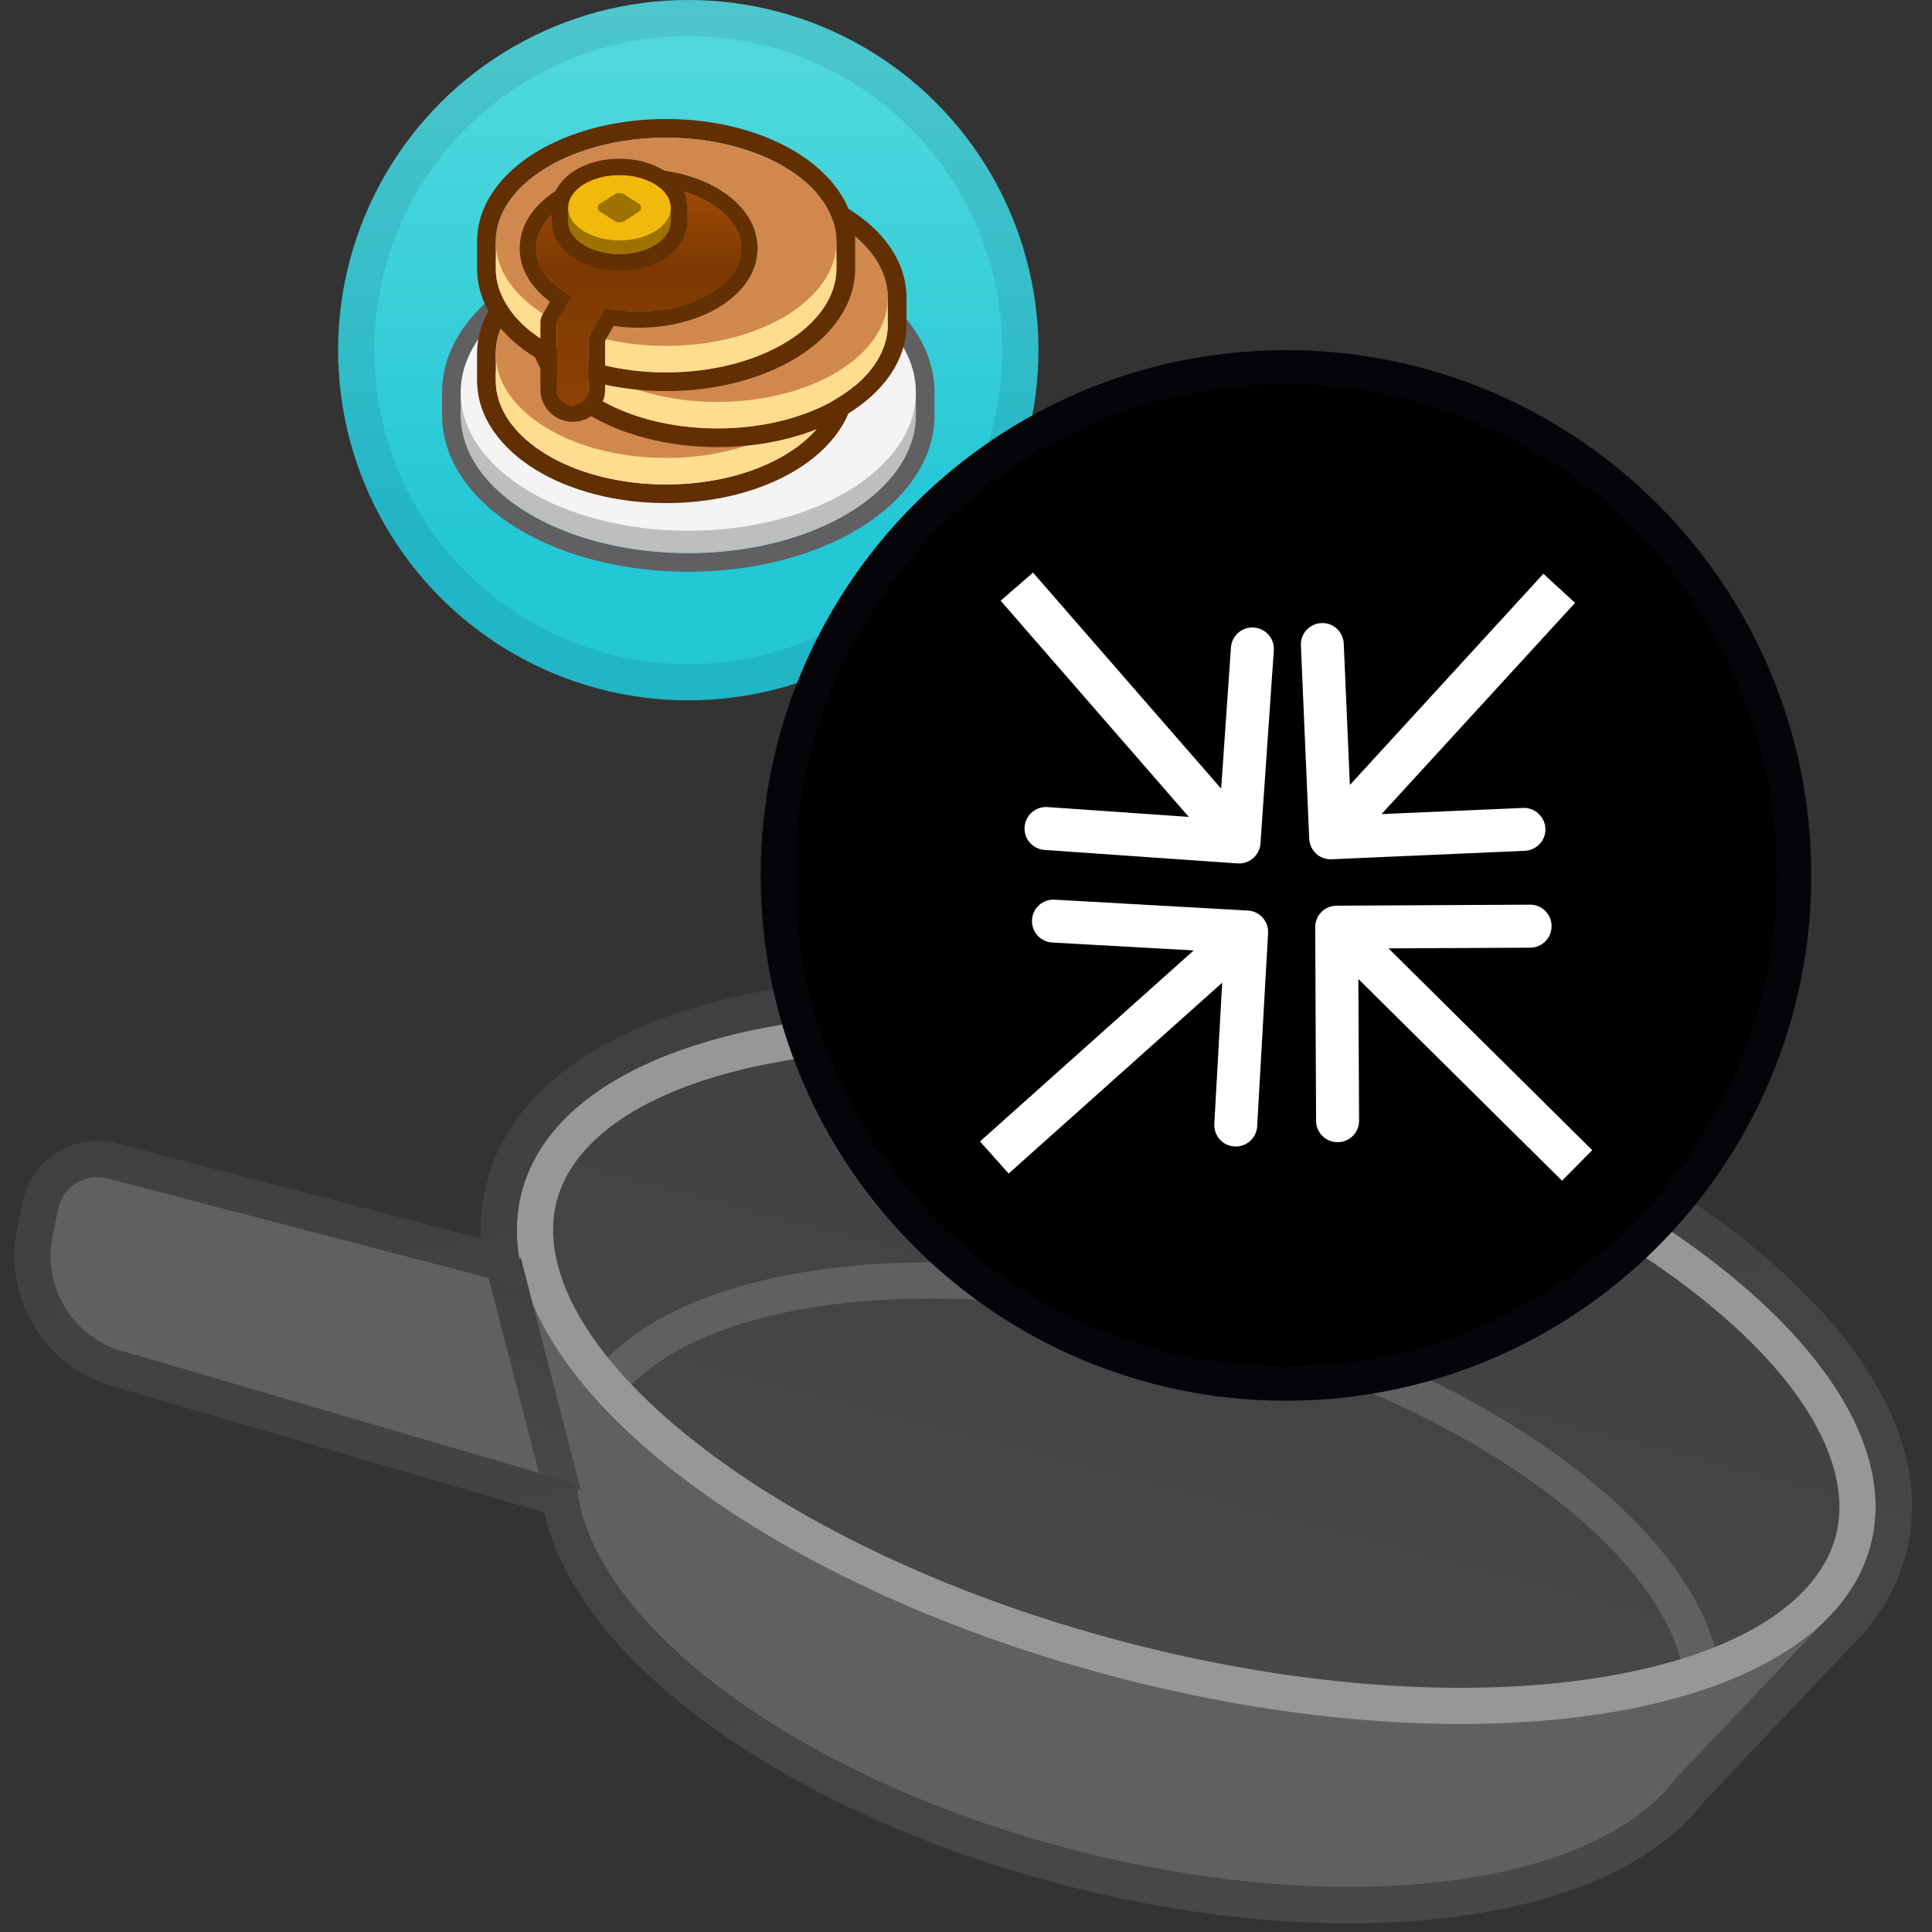 <svg width="96" height="96" viewBox="0 0 96 96" fill="none" xmlns="http://www.w3.org/2000/svg">
<rect x="0" y="0" width="96" height="96" fill="#333333" stroke="none"/>
<g clip-path="url(#clip0)">
<path d="M28.827 71.417C26.92 78.704 37.827 87.87 53.188 91.89C68.55 95.91 82.549 93.262 84.456 85.975C86.362 78.688 75.456 69.522 60.094 65.502C44.733 61.482 30.734 64.13 28.827 71.417Z" fill="#606063"/>
<path d="M82.155 89.564L91.408 79.793L25.795 62.622L29.228 75.713L82.155 89.564Z" fill="#606063"/>
<path d="M29.96 64.976L4.844 58.403C3.755 58.118 2.648 58.795 2.406 59.895L2.125 61.172C1.565 63.716 3.072 66.26 5.573 66.992L30.66 74.335L29.96 64.976Z" fill="#606063"/>
<path d="M25.922 59.226C23.705 67.694 36.916 78.487 55.428 83.331C73.941 88.176 90.745 85.239 92.961 76.77C95.177 68.302 81.967 57.509 63.454 52.664C44.942 47.82 28.138 50.757 25.922 59.226Z" fill="url(#paint0_linear)"/>
<path fill-rule="evenodd" clip-rule="evenodd" d="M76.604 73.971C80.863 77.103 83.352 80.491 83.723 83.494L85.509 83.273C85.046 79.531 82.067 75.755 77.67 72.521C73.236 69.261 67.207 66.433 60.322 64.631C53.438 62.829 46.796 62.341 41.333 63.012C35.916 63.677 31.469 65.509 29.232 68.545L30.681 69.613C32.476 67.177 36.305 65.443 41.552 64.798C46.754 64.16 53.165 64.619 59.866 66.373C66.568 68.126 72.382 70.867 76.604 73.971Z" fill="#606063"/>
<path fill-rule="evenodd" clip-rule="evenodd" d="M34.041 71.243C28.808 66.969 26.842 62.819 27.663 59.681C28.484 56.544 32.231 53.889 38.887 52.726C45.371 51.592 53.934 52.033 62.998 54.406C72.063 56.778 79.745 60.588 84.842 64.752C90.075 69.027 92.041 73.177 91.22 76.314C90.399 79.452 86.651 82.107 79.996 83.27C73.512 84.404 64.949 83.962 55.884 81.59C46.819 79.218 39.138 75.408 34.041 71.243ZM55.428 83.331C36.916 78.487 23.705 67.694 25.922 59.226C28.138 50.757 44.942 47.82 63.454 52.664C81.967 57.509 95.177 68.302 92.961 76.77C90.745 85.239 73.941 88.176 55.428 83.331Z" fill="#979797"/>
<path fill-rule="evenodd" clip-rule="evenodd" d="M27.101 74.429L24.138 62.956L25.881 62.506L28.843 73.979L27.101 74.429Z" fill="url(#paint1_linear)"/>
<path fill-rule="evenodd" clip-rule="evenodd" d="M26.081 63.714C26.055 63.625 26.029 63.536 26.004 63.447C25.959 63.284 25.919 63.12 25.883 62.957L25.798 62.633C25.797 62.628 25.802 62.623 25.807 62.625C25.811 62.626 25.816 62.622 25.815 62.617C25.814 62.612 25.813 62.607 25.812 62.602C25.784 62.443 25.76 62.284 25.741 62.126C25.736 62.087 25.731 62.05 25.727 62.011C25.684 61.614 25.669 61.218 25.685 60.827C25.685 60.827 25.685 60.827 25.685 60.826C25.706 60.285 25.784 59.751 25.922 59.226C28.138 50.757 44.942 47.82 63.454 52.664C81.966 57.509 95.177 68.302 92.961 76.77C92.823 77.295 92.63 77.799 92.383 78.281C92.383 78.282 92.383 78.282 92.383 78.282C92.117 78.803 91.788 79.298 91.402 79.767C91.399 79.771 91.396 79.775 91.393 79.778C91.391 79.78 91.391 79.782 91.391 79.783C91.391 79.786 91.393 79.789 91.396 79.79C91.399 79.791 91.401 79.793 91.401 79.796C91.402 79.798 91.401 79.8 91.4 79.802L91.035 80.186C90.993 80.232 90.95 80.277 90.907 80.322L90.165 81.105L90.164 81.106L83.276 88.379C79.191 93.798 66.718 95.43 53.188 91.889C39.807 88.387 29.805 80.98 28.71 74.312C28.654 73.971 28.42 73.68 28.088 73.583L6.076 67.146C3.59 66.419 2.083 63.899 2.619 61.365L2.894 60.062C3.128 58.955 4.239 58.268 5.334 58.553L25.883 63.912C26.003 63.944 26.113 63.834 26.081 63.714ZM23.887 61.532C23.849 60.605 23.942 59.681 24.18 58.77C25.575 53.439 31.338 50.391 38.267 49.179C45.367 47.938 54.462 48.451 63.91 50.923C73.357 53.395 81.538 57.404 87.12 61.964C92.567 66.414 96.097 71.895 94.702 77.226C94.368 78.504 93.771 79.664 92.962 80.699C92.892 80.818 92.808 80.932 92.707 81.039L92.354 81.411C92.352 81.414 92.35 81.416 92.348 81.418C92.302 81.467 92.255 81.517 92.208 81.566C92.206 81.568 92.204 81.57 92.202 81.572L84.649 89.547C82.147 92.791 77.433 94.624 71.99 95.281C66.41 95.955 59.68 95.449 52.733 93.631C45.861 91.832 39.804 89.02 35.286 85.746C31.038 82.668 27.893 78.989 27.04 75.152L5.571 68.873C2.182 67.882 0.128 64.448 0.858 60.993L1.133 59.689C1.58 57.578 3.7 56.267 5.788 56.812L23.887 61.532Z" fill="url(#paint2_linear)"/>
<circle cx="34.2" cy="17.4" r="17.4" fill="url(#paint3_linear)"/>
<path fill-rule="evenodd" clip-rule="evenodd" d="M22.898 19.312C22.895 19.377 22.893 19.442 22.893 19.508C22.893 19.755 22.915 19.999 22.957 20.24H22.893V20.618C22.893 20.803 22.906 20.986 22.929 21.167C23.39 24.702 28.26 27.483 34.2 27.483C40.14 27.483 45.011 24.702 45.471 21.167C45.495 20.986 45.507 20.803 45.507 20.618V20.24H45.443C45.485 19.999 45.507 19.755 45.507 19.508C45.507 19.442 45.505 19.377 45.502 19.312C45.332 15.611 40.337 12.643 34.2 12.643C28.064 12.643 23.069 15.611 22.898 19.312ZM21.97 19.312C22.053 17.054 23.588 15.157 25.724 13.86C27.938 12.516 30.937 11.715 34.2 11.715C37.464 11.715 40.463 12.516 42.677 13.86C44.812 15.157 46.347 17.054 46.431 19.312H46.435V20.618C46.435 22.962 44.874 24.932 42.677 26.266C40.463 27.61 37.464 28.411 34.2 28.411C30.937 28.411 27.938 27.61 25.724 26.266C23.527 24.932 21.966 22.962 21.966 20.618V19.312H21.97Z" fill="#606063"/>
<path d="M45.507 20.618C45.507 24.41 40.445 27.483 34.2 27.483C27.956 27.483 22.894 24.41 22.894 20.618V19.532H45.507V20.618Z" fill="#BEBEBE"/>
<path d="M45.507 19.508C45.507 23.299 40.445 26.372 34.2 26.372C27.956 26.372 22.894 23.299 22.894 19.508C22.894 15.716 27.956 12.643 34.2 12.643C40.445 12.643 45.507 15.716 45.507 19.508Z" fill="#F5F3F3"/>
<path fill-rule="evenodd" clip-rule="evenodd" d="M24.633 17.568C24.633 17.572 24.633 17.577 24.633 17.581C24.633 17.893 24.678 18.199 24.765 18.496H24.633V18.898C24.633 19.075 24.648 19.251 24.676 19.424C25.107 22.034 28.713 24.071 33.099 24.071C37.483 24.071 41.09 22.034 41.521 19.424C41.549 19.251 41.564 19.075 41.564 18.898V18.496H41.432C41.516 18.207 41.562 17.91 41.564 17.606C41.564 17.598 41.564 17.589 41.564 17.581C41.564 17.577 41.564 17.572 41.564 17.568C41.553 14.717 37.767 12.408 33.099 12.408C28.43 12.408 24.645 14.717 24.633 17.568ZM23.705 17.568H23.705V18.898C23.705 20.772 24.945 22.318 26.629 23.348C28.329 24.387 30.619 24.999 33.099 24.999C35.578 24.999 37.868 24.387 39.568 23.348C41.252 22.318 42.492 20.772 42.492 18.898V17.61C42.492 17.6 42.492 17.591 42.492 17.581C42.492 15.707 41.252 14.16 39.568 13.131C37.868 12.092 35.578 11.48 33.099 11.48C30.619 11.48 28.329 12.092 26.629 13.131C24.948 14.158 23.711 15.7 23.705 17.568Z" fill="#612F01"/>
<path d="M41.564 18.898C41.564 21.755 37.774 24.071 33.099 24.071C28.423 24.071 24.633 21.755 24.633 18.898V17.684H41.564V18.898Z" fill="#FEDC90"/>
<path d="M41.564 17.581C41.564 20.438 37.774 22.755 33.099 22.755C28.423 22.755 24.633 20.438 24.633 17.581C24.633 14.724 28.423 12.408 33.099 12.408C37.774 12.408 41.564 14.724 41.564 17.581Z" fill="#D1884F"/>
<path fill-rule="evenodd" clip-rule="evenodd" d="M27.184 14.785C27.184 14.789 27.184 14.793 27.184 14.798C27.184 15.11 27.23 15.416 27.316 15.713H27.184V16.115C27.184 16.292 27.199 16.467 27.227 16.64C27.659 19.251 31.265 21.288 35.65 21.288C40.035 21.288 43.641 19.251 44.072 16.64C44.101 16.467 44.115 16.292 44.115 16.115V15.713H43.983C44.068 15.424 44.113 15.127 44.115 14.823C44.115 14.815 44.115 14.806 44.115 14.798C44.115 14.793 44.115 14.789 44.115 14.785C44.104 11.934 40.318 9.624 35.65 9.624C30.982 9.624 27.196 11.934 27.184 14.785ZM26.257 14.785H26.257V16.115C26.257 17.989 27.496 19.535 29.18 20.564C30.88 21.603 33.17 22.216 35.65 22.216C38.13 22.216 40.419 21.603 42.12 20.564C43.804 19.535 45.043 17.989 45.043 16.115V14.827C45.043 14.817 45.043 14.807 45.043 14.798C45.043 12.924 43.804 11.377 42.12 10.348C40.419 9.309 38.13 8.697 35.65 8.697C33.17 8.697 30.88 9.309 29.18 10.348C27.5 11.375 26.262 12.916 26.257 14.785Z" fill="#612F01"/>
<path d="M44.115 16.115C44.115 18.972 40.325 21.288 35.65 21.288C30.974 21.288 27.184 18.972 27.184 16.115V14.901H44.115V16.115Z" fill="#FEDC90"/>
<path d="M44.115 14.798C44.115 17.655 40.325 19.971 35.65 19.971C30.974 19.971 27.184 17.655 27.184 14.798C27.184 11.941 30.974 9.624 35.65 9.624C40.325 9.624 44.115 11.941 44.115 14.798Z" fill="#D1884F"/>
<path fill-rule="evenodd" clip-rule="evenodd" d="M24.633 12.002C24.633 12.006 24.633 12.01 24.633 12.014C24.633 12.327 24.678 12.632 24.765 12.929H24.633V13.331C24.633 13.509 24.648 13.684 24.676 13.857C25.107 16.467 28.713 18.505 33.099 18.505C37.483 18.505 41.09 16.467 41.521 13.857C41.549 13.684 41.564 13.509 41.564 13.331V12.929H41.432C41.516 12.64 41.562 12.343 41.564 12.04C41.564 12.031 41.564 12.023 41.564 12.014C41.564 12.01 41.564 12.006 41.564 12.002C41.553 9.15 37.767 6.841 33.099 6.841C28.43 6.841 24.645 9.15 24.633 12.002ZM23.705 12.002H23.705V13.331C23.705 15.206 24.945 16.752 26.629 17.781C28.329 18.82 30.619 19.433 33.099 19.433C35.578 19.433 37.868 18.82 39.568 17.781C41.252 16.752 42.492 15.206 42.492 13.331V12.043C42.492 12.034 42.492 12.024 42.492 12.014C42.492 10.14 41.252 8.594 39.568 7.565C37.868 6.526 35.578 5.913 33.099 5.913C30.619 5.913 28.329 6.526 26.629 7.565C24.948 8.592 23.711 10.133 23.705 12.002Z" fill="#612F01"/>
<path d="M41.564 13.331C41.564 16.189 37.774 18.505 33.099 18.505C28.423 18.505 24.633 16.189 24.633 13.331V12.118H41.564V13.331Z" fill="#FEDC90"/>
<path d="M41.564 12.014C41.564 14.872 37.774 17.188 33.099 17.188C28.423 17.188 24.633 14.872 24.633 12.014C24.633 9.157 28.423 6.841 33.099 6.841C37.774 6.841 41.564 9.157 41.564 12.014Z" fill="#D1884F"/>
<path fill-rule="evenodd" clip-rule="evenodd" d="M26.635 12.336C26.635 13.29 27.328 14.145 28.422 14.719L27.664 16.032L27.665 16.032H27.664V19.353C27.664 19.792 28.02 20.148 28.46 20.148C28.899 20.148 29.255 19.792 29.255 19.353V16.712L30.07 15.3C30.591 15.41 31.151 15.47 31.733 15.47C34.548 15.47 36.83 14.067 36.83 12.336C36.83 10.605 34.548 9.202 31.733 9.202C28.918 9.202 26.635 10.605 26.635 12.336Z" fill="url(#paint4_linear)"/>
<path fill-rule="evenodd" clip-rule="evenodd" d="M28.422 14.719C28.301 14.656 28.185 14.589 28.074 14.518C27.184 13.954 26.636 13.185 26.636 12.336C26.636 10.605 28.918 9.202 31.733 9.202C34.548 9.202 36.831 10.605 36.831 12.336C36.831 14.067 34.548 15.47 31.733 15.47C31.151 15.47 30.591 15.41 30.07 15.3L29.255 16.712V19.353C29.255 19.792 28.899 20.148 28.46 20.148C28.021 20.148 27.665 19.792 27.665 19.353V16.032L28.422 14.719ZM26.853 16.046V19.353C26.853 20.241 27.572 20.96 28.46 20.96C29.347 20.96 30.067 20.241 30.067 19.353V16.929L30.49 16.197C30.891 16.253 31.307 16.282 31.733 16.282C33.266 16.282 34.693 15.902 35.763 15.244C36.819 14.594 37.642 13.589 37.642 12.336C37.642 11.084 36.819 10.078 35.763 9.429C34.693 8.771 33.266 8.39 31.733 8.39C30.2 8.39 28.773 8.771 27.703 9.429C26.647 10.078 25.824 11.084 25.824 12.336C25.824 13.436 26.454 14.341 27.329 14.99L26.967 15.616C26.933 15.674 26.905 15.736 26.886 15.802C26.862 15.882 26.851 15.964 26.853 16.046Z" fill="#633001"/>
<path d="M28.228 11.016C28.228 11.912 29.371 12.639 30.78 12.639C32.189 12.639 33.331 11.912 33.331 11.016C33.331 10.119 32.189 9.392 30.78 9.392C29.371 9.392 28.228 10.119 28.228 11.016Z" fill="#9E7200"/>
<path d="M28.228 10.32H33.331V11.016H28.228V10.32Z" fill="#9E7200"/>
<path d="M28.228 10.32C28.228 11.217 29.371 11.944 30.78 11.944C32.189 11.944 33.331 11.217 33.331 10.32C33.331 9.423 32.189 8.697 30.78 8.697C29.371 8.697 28.228 9.423 28.228 10.32Z" fill="#F0B90B"/>
<path d="M29.811 10.124L30.53 9.667C30.682 9.57 30.877 9.57 31.028 9.667L31.747 10.124C31.891 10.216 31.891 10.425 31.747 10.516L31.028 10.973C30.877 11.07 30.682 11.07 30.53 10.973L29.811 10.516C29.668 10.425 29.668 10.216 29.811 10.124Z" fill="#9E7200"/>
<path fill-rule="evenodd" clip-rule="evenodd" d="M28.539 8.487C29.15 8.099 29.944 7.885 30.779 7.885C31.614 7.885 32.408 8.099 33.019 8.487C33.62 8.87 34.142 9.498 34.142 10.32V11.016C34.142 11.838 33.62 12.466 33.019 12.849C32.408 13.237 31.614 13.451 30.779 13.451C29.944 13.451 29.15 13.237 28.539 12.849C27.938 12.466 27.416 11.838 27.416 11.016V10.32C27.416 9.498 27.938 8.87 28.539 8.487ZM30.779 8.697C29.37 8.697 28.228 9.423 28.228 10.32V11.016C28.228 11.913 29.37 12.639 30.779 12.639C32.188 12.639 33.331 11.913 33.331 11.016V10.32C33.331 9.423 32.188 8.697 30.779 8.697Z" fill="#633001"/>
<g style="mix-blend-mode:multiply" opacity="0.1">
<path fill-rule="evenodd" clip-rule="evenodd" d="M34.2 33C42.816 33 49.8 26.016 49.8 17.4C49.8 8.784 42.816 1.8 34.2 1.8C25.584 1.8 18.6 8.784 18.6 17.4C18.6 26.016 25.584 33 34.2 33ZM34.2 34.8C43.81 34.8 51.6 27.01 51.6 17.4C51.6 7.79 43.81 0 34.2 0C24.59 0 16.8 7.79 16.8 17.4C16.8 27.01 24.59 34.8 34.2 34.8Z" fill="#191326"/>
</g>
<path d="M63.9 69.6C78.315 69.6 90 57.915 90 43.5C90 29.085 78.315 17.4 63.9 17.4C49.485 17.4 37.8 29.085 37.8 43.5C37.8 57.915 49.485 69.6 63.9 69.6Z" fill="black"/>
<path d="M61.493 42.902C62.084 42.945 62.59 42.496 62.632 41.912L63.295 32.32C63.337 31.729 62.889 31.223 62.305 31.18C61.714 31.138 61.208 31.586 61.165 32.17L60.574 40.695L52.05 40.103C51.459 40.061 50.953 40.509 50.911 41.093C50.868 41.684 51.316 42.19 51.9 42.233L61.493 42.902ZM63.01 46.37C63.045 45.779 62.59 45.274 62.006 45.245L52.406 44.704C51.815 44.668 51.309 45.124 51.281 45.708C51.245 46.299 51.701 46.805 52.285 46.833L60.816 47.31L60.339 55.842C60.304 56.433 60.76 56.939 61.343 56.967C61.934 57.003 62.44 56.547 62.469 55.963L63.01 46.37ZM66.414 45.003C65.823 45.003 65.346 45.487 65.353 46.078L65.395 55.692C65.395 56.283 65.88 56.761 66.471 56.753C67.062 56.753 67.539 56.269 67.532 55.678L67.489 47.132L76.035 47.09C76.626 47.09 77.103 46.605 77.096 46.014C77.096 45.423 76.612 44.946 76.021 44.953L66.414 45.003ZM65.054 41.677C65.082 42.268 65.581 42.724 66.165 42.696L75.771 42.276C76.362 42.247 76.818 41.749 76.79 41.165C76.761 40.581 76.263 40.118 75.679 40.146L67.14 40.517L66.77 31.978C66.742 31.387 66.243 30.931 65.659 30.96C65.068 30.988 64.612 31.487 64.641 32.071L65.054 41.677ZM49.721 29.849L60.76 42.532L62.369 41.129L51.331 28.453L49.721 29.849ZM50.12 58.313L62.661 47.104L61.237 45.509L48.696 56.718L50.12 58.313ZM79.118 57.152L67.169 45.316L65.666 46.833L77.616 58.669L79.118 57.152ZM76.69 28.51L65.331 40.908L66.905 42.354L78.264 29.956L76.69 28.51Z" fill="black"/>
<path d="M61.493 42.902C62.084 42.945 62.59 42.496 62.632 41.912L63.295 32.32C63.337 31.729 62.889 31.223 62.305 31.18C61.714 31.138 61.208 31.586 61.165 32.17L60.574 40.695L52.05 40.103C51.459 40.061 50.953 40.509 50.911 41.093C50.868 41.684 51.316 42.19 51.9 42.233L61.493 42.902ZM63.01 46.37C63.045 45.779 62.59 45.274 62.006 45.245L52.406 44.704C51.815 44.668 51.309 45.124 51.281 45.708C51.245 46.299 51.701 46.805 52.285 46.833L60.816 47.31L60.339 55.842C60.304 56.433 60.76 56.939 61.343 56.967C61.934 57.003 62.44 56.547 62.469 55.963L63.01 46.37ZM66.414 45.003C65.823 45.003 65.346 45.487 65.353 46.078L65.395 55.692C65.395 56.283 65.88 56.761 66.471 56.753C67.062 56.753 67.539 56.269 67.532 55.678L67.489 47.132L76.035 47.09C76.626 47.09 77.103 46.605 77.096 46.014C77.096 45.423 76.612 44.946 76.021 44.953L66.414 45.003ZM65.054 41.677C65.082 42.268 65.581 42.724 66.165 42.696L75.771 42.276C76.362 42.247 76.818 41.749 76.79 41.165C76.761 40.581 76.263 40.118 75.679 40.146L67.14 40.517L66.77 31.978C66.742 31.387 66.243 30.931 65.659 30.96C65.068 30.988 64.612 31.487 64.641 32.071L65.054 41.677ZM49.721 29.849L60.76 42.532L62.369 41.129L51.331 28.453L49.721 29.849ZM50.12 58.313L62.661 47.104L61.237 45.509L48.696 56.718L50.12 58.313ZM79.118 57.152L67.169 45.316L65.666 46.833L77.616 58.669L79.118 57.152ZM76.69 28.51L65.331 40.908L66.905 42.354L78.264 29.956L76.69 28.51Z" fill="white"/>
<g style="mix-blend-mode:multiply" opacity="0.2">
<path fill-rule="evenodd" clip-rule="evenodd" d="M63.9 67.898C77.375 67.898 88.298 56.975 88.298 43.5C88.298 30.026 77.375 19.102 63.9 19.102C50.425 19.102 39.502 30.026 39.502 43.5C39.502 56.975 50.425 67.898 63.9 67.898ZM63.9 69.6C78.315 69.6 90 57.915 90 43.5C90 29.085 78.315 17.4 63.9 17.4C49.485 17.4 37.8 29.085 37.8 43.5C37.8 57.915 49.485 69.6 63.9 69.6Z" fill="#191326"/>
</g>
</g>
<defs>
<linearGradient id="paint0_linear" x1="63.454" y1="52.664" x2="55.428" y2="83.331" gradientUnits="userSpaceOnUse">
<stop stop-color="#404042"/>
<stop offset="1" stop-color="#48484B"/>
</linearGradient>
<linearGradient id="paint1_linear" x1="27.941" y1="63.058" x2="25.041" y2="73.878" gradientUnits="userSpaceOnUse">
<stop stop-color="#404042"/>
<stop offset="1" stop-color="#48484B"/>
</linearGradient>
<linearGradient id="paint2_linear" x1="44.097" y1="48.101" x2="53.454" y2="98.772" gradientUnits="userSpaceOnUse">
<stop stop-color="#404042"/>
<stop offset="1" stop-color="#48484B"/>
</linearGradient>
<linearGradient id="paint3_linear" x1="34.2" y1="0" x2="34.2" y2="34.8" gradientUnits="userSpaceOnUse">
<stop stop-color="#54DADE"/>
<stop offset="0.762" stop-color="#24C7D6"/>
</linearGradient>
<linearGradient id="paint4_linear" x1="31.788" y1="9.307" x2="31.788" y2="20.066" gradientUnits="userSpaceOnUse">
<stop stop-color="#9F4A08"/>
<stop offset="0.37" stop-color="#7D3900"/>
<stop offset="1" stop-color="#8D4104"/>
</linearGradient>
<clipPath id="clip0">
<rect width="96" height="96" fill="white"/>
</clipPath>
</defs>
</svg>
